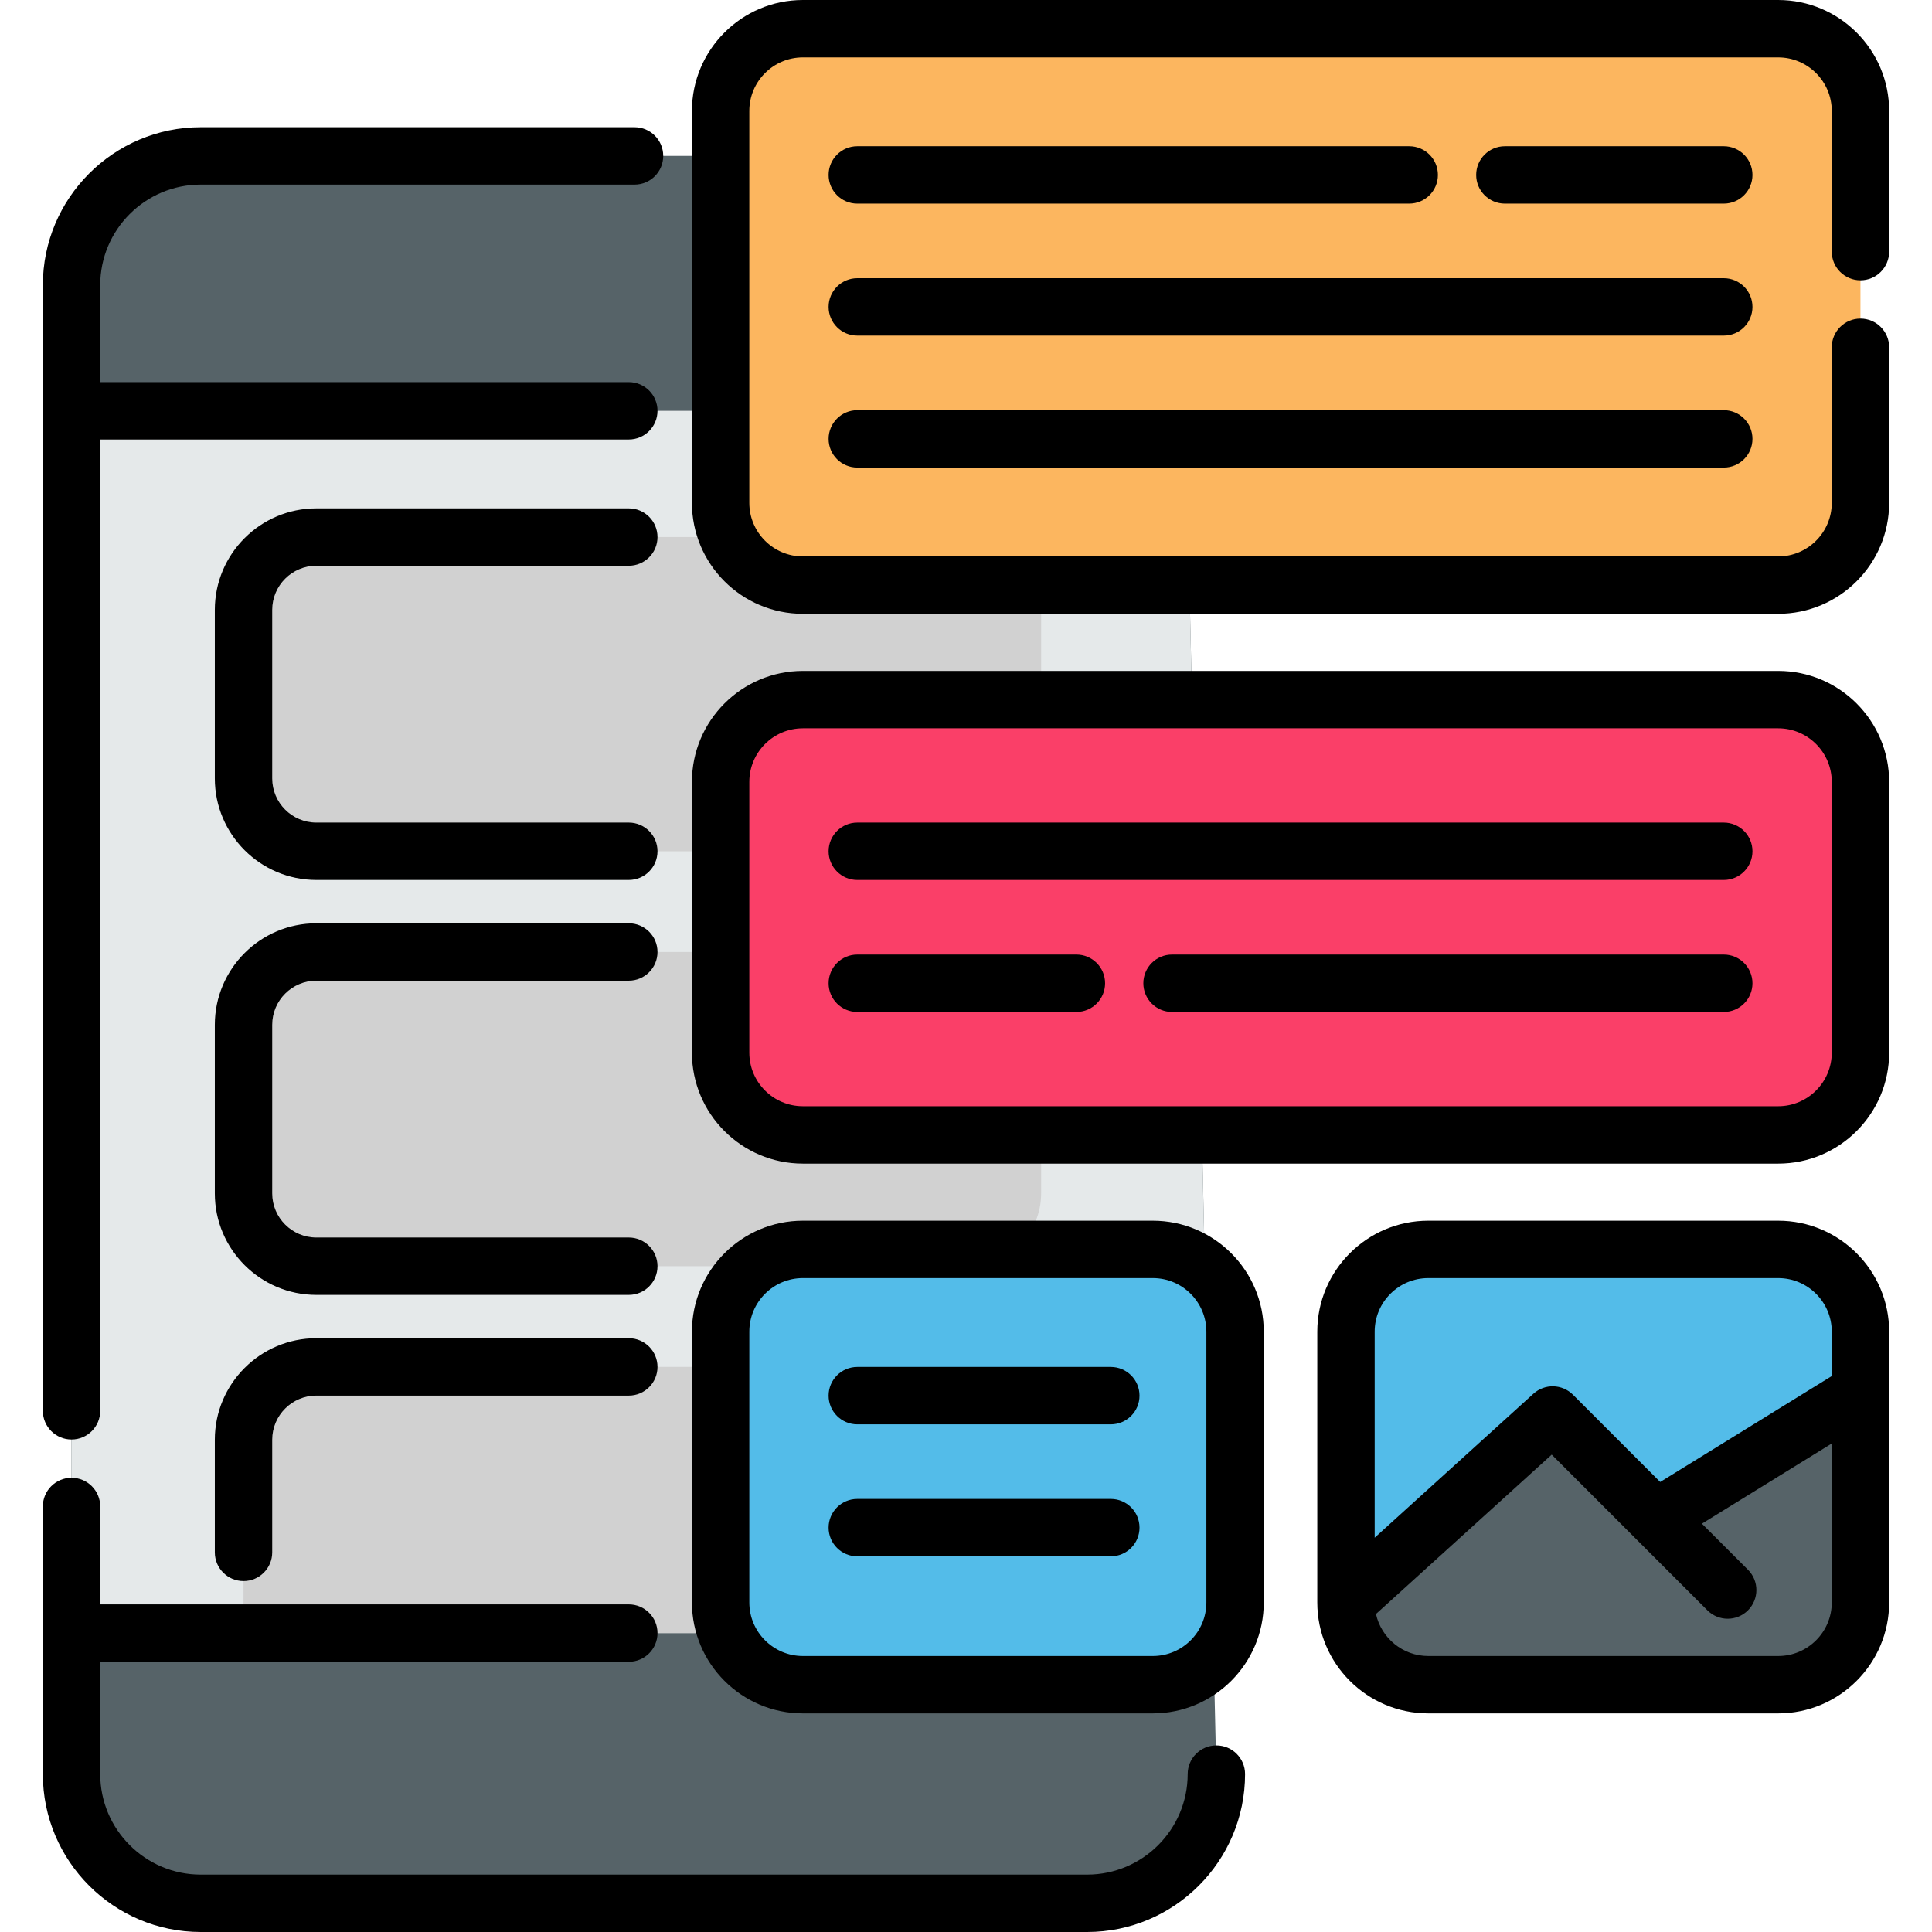 <?xml version="1.0" encoding="iso-8859-1"?>
<!-- Generator: Adobe Illustrator 19.0.0, SVG Export Plug-In . SVG Version: 6.00 Build 0)  -->
<svg xmlns="http://www.w3.org/2000/svg" xmlns:xlink="http://www.w3.org/1999/xlink" version="1.1" id="Layer_1" x="0px" y="0px" viewBox="0 0 505 505" style="enable-background:new 0 0 505 505;" xml:space="preserve" width="512" height="512">
<g>
	<g>
		<path style="fill:#566368;" d="M317.943,463.729c0,18.65-15.12,33.77-33.77,33.77h-231.7c-18.65,0-33.78-15.12-33.78-33.77V74.519    c0-18.65,15.13-33.77,33.78-33.77h255.88l1.51,66.63l7.24,319.49L317.943,463.729z"/>
		<polygon style="fill:#E5E9EA;" points="317.103,426.869 18.693,426.869 18.693,107.379 309.863,107.379   "/>
		<path style="fill:#D1D1D1;" d="M253.106,222.513H82.69c-10.514,0-19.037-8.523-19.037-19.037v-44.06    c0-10.514,8.523-19.037,19.037-19.037h170.415c10.514,0,19.037,8.523,19.037,19.037v44.06    C272.143,213.989,263.619,222.513,253.106,222.513z"/>
		<path style="fill:#D1D1D1;" d="M253.106,330.97H82.69c-10.514,0-19.037-8.523-19.037-19.037v-44.06    c0-10.514,8.523-19.037,19.037-19.037h170.415c10.514,0,19.037,8.523,19.037,19.037v44.06    C272.143,322.447,263.619,330.97,253.106,330.97z"/>
		<path style="fill:#FCB65F;" d="M464.798,152.942H209.862c-11.876,0-21.503-9.627-21.503-21.503V29.003    c0-11.876,9.627-21.503,21.503-21.503h254.936c11.876,0,21.503,9.627,21.503,21.503V131.44    C486.301,143.315,476.674,152.942,464.798,152.942z"/>
		<path style="fill:#FA3F68;" d="M464.798,296.653H209.862c-11.876,0-21.503-9.627-21.503-21.503v-70.777    c0-11.876,9.627-21.503,21.503-21.503h254.936c11.876,0,21.503,9.627,21.503,21.503v70.777    C486.301,287.026,476.674,296.653,464.798,296.653z"/>
		<path style="fill:#D1D1D1;" d="M272.143,376.329v44.06c0,2.28-0.4,4.46-1.13,6.48H64.793c-0.74-2.02-1.14-4.2-1.14-6.48v-44.06    c0-10.51,8.52-19.04,19.04-19.04h170.41C263.623,357.289,272.143,365.819,272.143,376.329z"/>
		<g>
			<path style="fill:#53BCE9;" d="M322.833,348.079v70.78c0,11.88-9.63,21.5-21.5,21.5h-91.47c-11.88,0-21.5-9.62-21.5-21.5v-70.78     c0-11.87,9.62-21.5,21.5-21.5h91.47C313.203,326.579,322.833,336.209,322.833,348.079z"/>
			<path style="fill:#53BCE9;" d="M486.303,348.079v70.78c0,11.88-9.63,21.5-21.5,21.5h-91.47c-11.88,0-21.51-9.62-21.51-21.5     v-70.78c0-11.87,9.63-21.5,21.51-21.5h91.47C476.673,326.579,486.303,336.209,486.303,348.079z"/>
		</g>
		<g>
			<path style="fill:#566368;" d="M486.303,363.869v54.99c0,11.88-9.63,21.5-21.5,21.5h-91.47c-11.88,0-21.51-9.62-21.51-21.5     l54.03-48.99l27,27L486.303,363.869z"/>
		</g>
	</g>
	<g>
		<path d="M317.944,456.228c-4.143,0-7.5,3.358-7.5,7.5c0,14.487-11.786,26.272-26.272,26.272H52.47    c-14.486,0-26.272-11.786-26.272-26.272v-29.363h138.164c4.143,0,7.5-3.358,7.5-7.5s-3.357-7.5-7.5-7.5H26.197v-25.594    c0-4.142-3.357-7.5-7.5-7.5s-7.5,3.358-7.5,7.5v69.957C11.197,486.485,29.712,505,52.47,505h231.702    c22.758,0,41.272-18.515,41.272-41.272C325.444,459.585,322.087,456.228,317.944,456.228z"/>
		<path d="M18.697,376.269c4.143,0,7.5-3.358,7.5-7.5V114.88h138.164c4.143,0,7.5-3.358,7.5-7.5s-3.357-7.5-7.5-7.5H26.197V74.524    c0-14.487,11.786-26.272,26.272-26.272h113.392c4.143,0,7.5-3.358,7.5-7.5s-3.357-7.5-7.5-7.5H52.47    c-22.758,0-41.272,18.515-41.272,41.272v294.245C11.197,372.911,14.555,376.269,18.697,376.269z"/>
		<path d="M209.862,160.442h254.936c15.992,0,29.003-13.011,29.003-29.003V90.771c0-4.142-3.357-7.5-7.5-7.5s-7.5,3.358-7.5,7.5    v40.669c0,7.721-6.281,14.003-14.003,14.003H209.862c-7.721,0-14.002-6.282-14.002-14.003V29.002    c0-7.721,6.281-14.002,14.002-14.002h254.936c7.722,0,14.003,6.281,14.003,14.002v36.767c0,4.142,3.357,7.5,7.5,7.5    s7.5-3.358,7.5-7.5V29.002C493.801,13.01,480.79,0,464.798,0H209.862C193.87,0,180.86,13.01,180.86,29.002v102.437    C180.86,147.432,193.87,160.442,209.862,160.442z"/>
		<path d="M209.862,304.153h254.936c15.992,0,29.003-13.01,29.003-29.002v-70.777c0-15.992-13.011-29.002-29.003-29.002H209.862    c-15.992,0-29.002,13.01-29.002,29.002v70.777C180.86,291.143,193.87,304.153,209.862,304.153z M195.86,204.373    c0-7.721,6.281-14.002,14.002-14.002h254.936c7.722,0,14.003,6.281,14.003,14.002v70.777c0,7.721-6.281,14.002-14.003,14.002    H209.862c-7.721,0-14.002-6.281-14.002-14.002V204.373z"/>
		<path d="M301.333,319.079h-91.47c-15.99,0-29,13.009-29,29v70.78c0,15.991,13.01,29,29,29h91.47c15.99,0,29-13.009,29-29v-70.78    C330.333,332.088,317.323,319.079,301.333,319.079z M315.333,418.859c0,7.72-6.28,14-14,14h-91.47c-7.72,0-14-6.28-14-14v-70.78    c0-7.72,6.28-14,14-14h91.47c7.72,0,14,6.28,14,14V418.859z"/>
		<path d="M464.803,319.079h-91.47c-15.996,0-29.01,13.009-29.01,29v70.78c0,15.991,13.014,29,29.01,29h91.47    c15.99,0,29-13.009,29-29v-70.78C493.803,332.088,480.793,319.079,464.803,319.079z M373.333,334.079h91.47c7.72,0,14,6.28,14,14    v11.604l-44.846,27.685l-22.804-22.804c-2.828-2.829-7.379-2.94-10.342-0.252l-41.487,37.622v-53.854    C359.323,340.359,365.608,334.079,373.333,334.079z M464.803,432.859h-91.47c-6.687,0-12.287-4.709-13.673-10.982l45.936-41.655    l40.697,40.697c2.93,2.929,7.678,2.929,10.607,0c2.929-2.929,2.929-7.678,0-10.606l-12.045-12.045l33.947-20.956v41.548    C478.803,426.579,472.522,432.859,464.803,432.859z"/>
		<path d="M450.574,38.223h-57.222c-4.143,0-7.5,3.358-7.5,7.5s3.357,7.5,7.5,7.5h57.222c4.143,0,7.5-3.358,7.5-7.5    S454.717,38.223,450.574,38.223z"/>
		<path d="M224.086,53.223h144.265c4.143,0,7.5-3.358,7.5-7.5s-3.357-7.5-7.5-7.5H224.086c-4.143,0-7.5,3.358-7.5,7.5    S219.943,53.223,224.086,53.223z"/>
		<path d="M450.574,72.721H224.086c-4.143,0-7.5,3.358-7.5,7.5s3.357,7.5,7.5,7.5h226.488c4.143,0,7.5-3.358,7.5-7.5    S454.717,72.721,450.574,72.721z"/>
		<path d="M450.574,107.219H224.086c-4.143,0-7.5,3.358-7.5,7.5s3.357,7.5,7.5,7.5h226.488c4.143,0,7.5-3.358,7.5-7.5    S454.717,107.219,450.574,107.219z"/>
		<path d="M224.086,230.013h226.488c4.143,0,7.5-3.358,7.5-7.5s-3.357-7.5-7.5-7.5H224.086c-4.143,0-7.5,3.358-7.5,7.5    S219.943,230.013,224.086,230.013z"/>
		<path d="M450.574,249.511H306.356c-4.143,0-7.5,3.358-7.5,7.5s3.357,7.5,7.5,7.5h144.218c4.143,0,7.5-3.358,7.5-7.5    S454.717,249.511,450.574,249.511z"/>
		<path d="M224.086,264.511h57.27c4.143,0,7.5-3.358,7.5-7.5s-3.357-7.5-7.5-7.5h-57.27c-4.143,0-7.5,3.358-7.5,7.5    S219.943,264.511,224.086,264.511z"/>
		<path d="M290.354,357.304h-66.269c-4.143,0-7.5,3.358-7.5,7.5s3.357,7.5,7.5,7.5h66.269c4.143,0,7.5-3.358,7.5-7.5    S294.497,357.304,290.354,357.304z"/>
		<path d="M290.354,391.802h-66.269c-4.143,0-7.5,3.358-7.5,7.5s3.357,7.5,7.5,7.5h66.269c4.143,0,7.5-3.358,7.5-7.5    S294.497,391.802,290.354,391.802z"/>
		<path d="M82.69,147.878h81.671c4.143,0,7.5-3.358,7.5-7.5s-3.357-7.5-7.5-7.5H82.69c-14.633,0-26.537,11.904-26.537,26.537v44.06    c0,14.633,11.904,26.537,26.537,26.537h81.671c4.143,0,7.5-3.358,7.5-7.5s-3.357-7.5-7.5-7.5H82.69    c-6.361,0-11.537-5.175-11.537-11.537v-44.06C71.153,153.054,76.329,147.878,82.69,147.878z"/>
		<path d="M82.69,256.336h81.671c4.143,0,7.5-3.358,7.5-7.5s-3.357-7.5-7.5-7.5H82.69c-14.633,0-26.537,11.905-26.537,26.538v44.06    c0,14.633,11.904,26.537,26.537,26.537h81.671c4.143,0,7.5-3.358,7.5-7.5s-3.357-7.5-7.5-7.5H82.69    c-6.361,0-11.537-5.176-11.537-11.537v-44.06C71.153,261.512,76.329,256.336,82.69,256.336z"/>
		<path d="M164.361,349.794H82.69c-14.633,0-26.537,11.904-26.537,26.537v29.438c0,4.142,3.357,7.5,7.5,7.5s7.5-3.358,7.5-7.5    v-29.438c0-6.362,5.176-11.537,11.537-11.537h81.671c4.143,0,7.5-3.358,7.5-7.5S168.504,349.794,164.361,349.794z"/>
	</g>
</g>















</svg>
